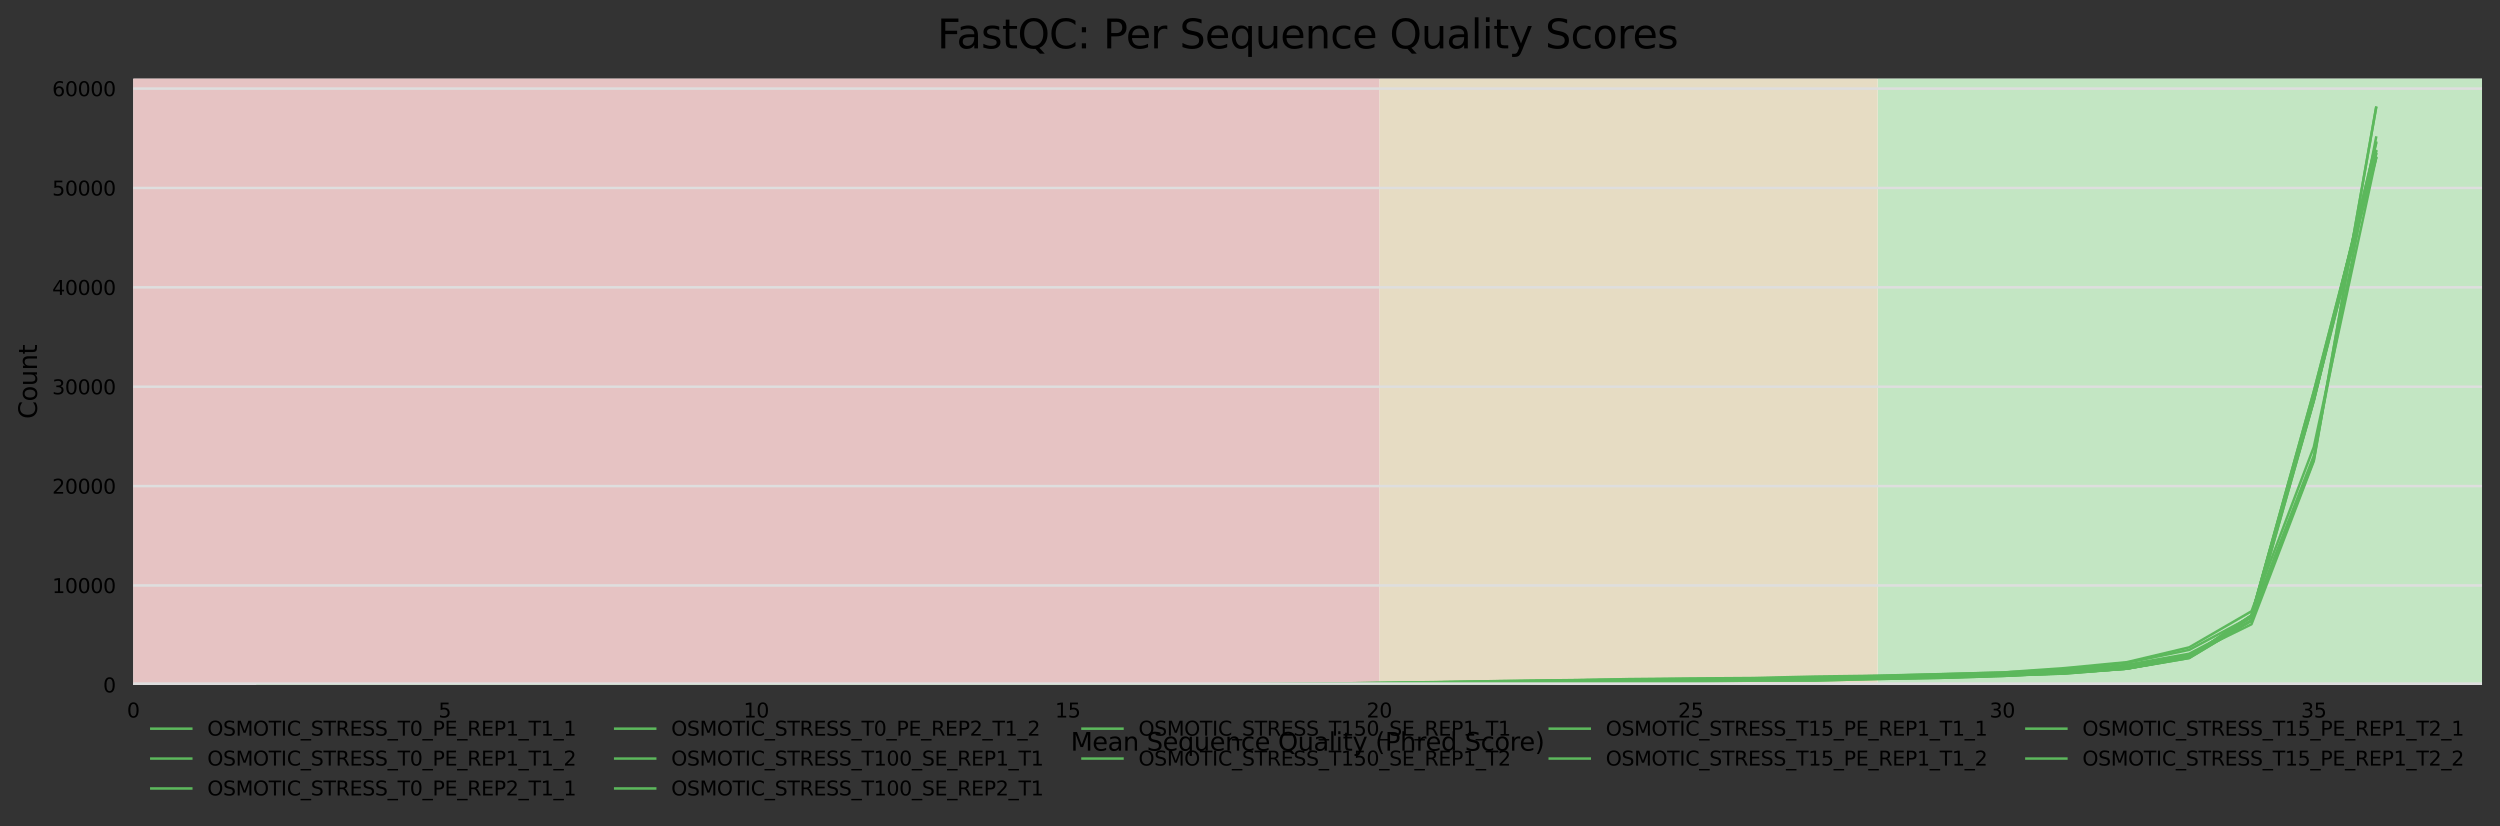 <?xml version="1.0" encoding="utf-8" standalone="no"?>
<!DOCTYPE svg PUBLIC "-//W3C//DTD SVG 1.1//EN"
  "http://www.w3.org/Graphics/SVG/1.1/DTD/svg11.dtd">
<svg xmlns:xlink="http://www.w3.org/1999/xlink" width="1000.198pt" height="330.542pt" viewBox="0 0 1000.198 330.542" xmlns="http://www.w3.org/2000/svg" version="1.1">
 <rect x="0" y="0" width="1000.198" height="330.542" fill="#333333" stroke="none"/>
 <defs>
  <style type="text/css">*{stroke-linejoin: round; stroke-linecap: butt}</style>
 </defs>
 <g id="figure_1">
  <g id="axes_1">
   <g id="patch_1">
    <path d="M 53.328 273.99 
L 992.998 273.99 
L 992.998 31.483 
L 53.328 31.483 
z
" style="fill: #ffffff"/>
   </g>
   <g id="patch_2">
    <path d="M 751.226 273.99 
L 2545.821 273.99 
L 2545.821 31.483 
L 751.226 31.483 
z
" clip-path="url(#p0aa82ef127)" style="fill: #c3e6c3"/>
   </g>
   <g id="patch_3">
    <path d="M 551.827 273.99 
L 751.226 273.99 
L 751.226 31.483 
L 551.827 31.483 
z
" clip-path="url(#p0aa82ef127)" style="fill: #e6dcc3"/>
   </g>
   <g id="patch_4">
    <path d="M 53.328 273.99 
L 551.827 273.99 
L 551.827 31.483 
L 53.328 31.483 
z
" clip-path="url(#p0aa82ef127)" style="fill: #e6c3c3"/>
   </g>
   <g id="matplotlib.axis_1">
    <g id="xtick_1">
     <g id="text_1">
      <!-- 0 -->
      <g transform="translate(50.783 287.069)scale(0.08 -0.08)">
       <defs>
        <path id="DejaVuSans-30" d="M 2034 4250 
Q 1547 4250 1301 3770 
Q 1056 3291 1056 2328 
Q 1056 1369 1301 889 
Q 1547 409 2034 409 
Q 2525 409 2770 889 
Q 3016 1369 3016 2328 
Q 3016 3291 2770 3770 
Q 2525 4250 2034 4250 
z
M 2034 4750 
Q 2819 4750 3233 4129 
Q 3647 3509 3647 2328 
Q 3647 1150 3233 529 
Q 2819 -91 2034 -91 
Q 1250 -91 836 529 
Q 422 1150 422 2328 
Q 422 3509 836 4129 
Q 1250 4750 2034 4750 
z
" transform="scale(0.016)"/>
       </defs>
       <use xlink:href="#DejaVuSans-30"/>
      </g>
     </g>
    </g>
    <g id="xtick_2">
     <g id="text_2">
      <!-- 5 -->
      <g transform="translate(175.408 287.069)scale(0.08 -0.08)">
       <defs>
        <path id="DejaVuSans-35" d="M 691 4666 
L 3169 4666 
L 3169 4134 
L 1269 4134 
L 1269 2991 
Q 1406 3038 1543 3061 
Q 1681 3084 1819 3084 
Q 2600 3084 3056 2656 
Q 3513 2228 3513 1497 
Q 3513 744 3044 326 
Q 2575 -91 1722 -91 
Q 1428 -91 1123 -41 
Q 819 9 494 109 
L 494 744 
Q 775 591 1075 516 
Q 1375 441 1709 441 
Q 2250 441 2565 725 
Q 2881 1009 2881 1497 
Q 2881 1984 2565 2268 
Q 2250 2553 1709 2553 
Q 1456 2553 1204 2497 
Q 953 2441 691 2322 
L 691 4666 
z
" transform="scale(0.016)"/>
       </defs>
       <use xlink:href="#DejaVuSans-35"/>
      </g>
     </g>
    </g>
    <g id="xtick_3">
     <g id="text_3">
      <!-- 10 -->
      <g transform="translate(297.487 287.069)scale(0.08 -0.08)">
       <defs>
        <path id="DejaVuSans-31" d="M 794 531 
L 1825 531 
L 1825 4091 
L 703 3866 
L 703 4441 
L 1819 4666 
L 2450 4666 
L 2450 531 
L 3481 531 
L 3481 0 
L 794 0 
L 794 531 
z
" transform="scale(0.016)"/>
       </defs>
       <use xlink:href="#DejaVuSans-31"/>
       <use xlink:href="#DejaVuSans-30" x="63.623"/>
      </g>
     </g>
    </g>
    <g id="xtick_4">
     <g id="text_4">
      <!-- 15 -->
      <g transform="translate(422.112 287.069)scale(0.08 -0.08)">
       <use xlink:href="#DejaVuSans-31"/>
       <use xlink:href="#DejaVuSans-35" x="63.623"/>
      </g>
     </g>
    </g>
    <g id="xtick_5">
     <g id="text_5">
      <!-- 20 -->
      <g transform="translate(546.737 287.069)scale(0.08 -0.08)">
       <defs>
        <path id="DejaVuSans-32" d="M 1228 531 
L 3431 531 
L 3431 0 
L 469 0 
L 469 531 
Q 828 903 1448 1529 
Q 2069 2156 2228 2338 
Q 2531 2678 2651 2914 
Q 2772 3150 2772 3378 
Q 2772 3750 2511 3984 
Q 2250 4219 1831 4219 
Q 1534 4219 1204 4116 
Q 875 4013 500 3803 
L 500 4441 
Q 881 4594 1212 4672 
Q 1544 4750 1819 4750 
Q 2544 4750 2975 4387 
Q 3406 4025 3406 3419 
Q 3406 3131 3298 2873 
Q 3191 2616 2906 2266 
Q 2828 2175 2409 1742 
Q 1991 1309 1228 531 
z
" transform="scale(0.016)"/>
       </defs>
       <use xlink:href="#DejaVuSans-32"/>
       <use xlink:href="#DejaVuSans-30" x="63.623"/>
      </g>
     </g>
    </g>
    <g id="xtick_6">
     <g id="text_6">
      <!-- 25 -->
      <g transform="translate(671.361 287.069)scale(0.08 -0.08)">
       <use xlink:href="#DejaVuSans-32"/>
       <use xlink:href="#DejaVuSans-35" x="63.623"/>
      </g>
     </g>
    </g>
    <g id="xtick_7">
     <g id="text_7">
      <!-- 30 -->
      <g transform="translate(795.986 287.069)scale(0.08 -0.08)">
       <defs>
        <path id="DejaVuSans-33" d="M 2597 2516 
Q 3050 2419 3304 2112 
Q 3559 1806 3559 1356 
Q 3559 666 3084 287 
Q 2609 -91 1734 -91 
Q 1441 -91 1130 -33 
Q 819 25 488 141 
L 488 750 
Q 750 597 1062 519 
Q 1375 441 1716 441 
Q 2309 441 2620 675 
Q 2931 909 2931 1356 
Q 2931 1769 2642 2001 
Q 2353 2234 1838 2234 
L 1294 2234 
L 1294 2753 
L 1863 2753 
Q 2328 2753 2575 2939 
Q 2822 3125 2822 3475 
Q 2822 3834 2567 4026 
Q 2313 4219 1838 4219 
Q 1578 4219 1281 4162 
Q 984 4106 628 3988 
L 628 4550 
Q 988 4650 1302 4700 
Q 1616 4750 1894 4750 
Q 2613 4750 3031 4423 
Q 3450 4097 3450 3541 
Q 3450 3153 3228 2886 
Q 3006 2619 2597 2516 
z
" transform="scale(0.016)"/>
       </defs>
       <use xlink:href="#DejaVuSans-33"/>
       <use xlink:href="#DejaVuSans-30" x="63.623"/>
      </g>
     </g>
    </g>
    <g id="xtick_8">
     <g id="text_8">
      <!-- 35 -->
      <g transform="translate(920.611 287.069)scale(0.08 -0.08)">
       <use xlink:href="#DejaVuSans-33"/>
       <use xlink:href="#DejaVuSans-35" x="63.623"/>
      </g>
     </g>
    </g>
    <g id="text_9">
     <!-- Mean Sequence Quality (Phred Score) -->
     <g transform="translate(428.371 300.331)scale(0.1 -0.1)">
      <defs>
       <path id="DejaVuSans-4d" d="M 628 4666 
L 1569 4666 
L 2759 1491 
L 3956 4666 
L 4897 4666 
L 4897 0 
L 4281 0 
L 4281 4097 
L 3078 897 
L 2444 897 
L 1241 4097 
L 1241 0 
L 628 0 
L 628 4666 
z
" transform="scale(0.016)"/>
       <path id="DejaVuSans-65" d="M 3597 1894 
L 3597 1613 
L 953 1613 
Q 991 1019 1311 708 
Q 1631 397 2203 397 
Q 2534 397 2845 478 
Q 3156 559 3463 722 
L 3463 178 
Q 3153 47 2828 -22 
Q 2503 -91 2169 -91 
Q 1331 -91 842 396 
Q 353 884 353 1716 
Q 353 2575 817 3079 
Q 1281 3584 2069 3584 
Q 2775 3584 3186 3129 
Q 3597 2675 3597 1894 
z
M 3022 2063 
Q 3016 2534 2758 2815 
Q 2500 3097 2075 3097 
Q 1594 3097 1305 2825 
Q 1016 2553 972 2059 
L 3022 2063 
z
" transform="scale(0.016)"/>
       <path id="DejaVuSans-61" d="M 2194 1759 
Q 1497 1759 1228 1600 
Q 959 1441 959 1056 
Q 959 750 1161 570 
Q 1363 391 1709 391 
Q 2188 391 2477 730 
Q 2766 1069 2766 1631 
L 2766 1759 
L 2194 1759 
z
M 3341 1997 
L 3341 0 
L 2766 0 
L 2766 531 
Q 2569 213 2275 61 
Q 1981 -91 1556 -91 
Q 1019 -91 701 211 
Q 384 513 384 1019 
Q 384 1609 779 1909 
Q 1175 2209 1959 2209 
L 2766 2209 
L 2766 2266 
Q 2766 2663 2505 2880 
Q 2244 3097 1772 3097 
Q 1472 3097 1187 3025 
Q 903 2953 641 2809 
L 641 3341 
Q 956 3463 1253 3523 
Q 1550 3584 1831 3584 
Q 2591 3584 2966 3190 
Q 3341 2797 3341 1997 
z
" transform="scale(0.016)"/>
       <path id="DejaVuSans-6e" d="M 3513 2113 
L 3513 0 
L 2938 0 
L 2938 2094 
Q 2938 2591 2744 2837 
Q 2550 3084 2163 3084 
Q 1697 3084 1428 2787 
Q 1159 2491 1159 1978 
L 1159 0 
L 581 0 
L 581 3500 
L 1159 3500 
L 1159 2956 
Q 1366 3272 1645 3428 
Q 1925 3584 2291 3584 
Q 2894 3584 3203 3211 
Q 3513 2838 3513 2113 
z
" transform="scale(0.016)"/>
       <path id="DejaVuSans-20" transform="scale(0.016)"/>
       <path id="DejaVuSans-53" d="M 3425 4513 
L 3425 3897 
Q 3066 4069 2747 4153 
Q 2428 4238 2131 4238 
Q 1616 4238 1336 4038 
Q 1056 3838 1056 3469 
Q 1056 3159 1242 3001 
Q 1428 2844 1947 2747 
L 2328 2669 
Q 3034 2534 3370 2195 
Q 3706 1856 3706 1288 
Q 3706 609 3251 259 
Q 2797 -91 1919 -91 
Q 1588 -91 1214 -16 
Q 841 59 441 206 
L 441 856 
Q 825 641 1194 531 
Q 1563 422 1919 422 
Q 2459 422 2753 634 
Q 3047 847 3047 1241 
Q 3047 1584 2836 1778 
Q 2625 1972 2144 2069 
L 1759 2144 
Q 1053 2284 737 2584 
Q 422 2884 422 3419 
Q 422 4038 858 4394 
Q 1294 4750 2059 4750 
Q 2388 4750 2728 4690 
Q 3069 4631 3425 4513 
z
" transform="scale(0.016)"/>
       <path id="DejaVuSans-71" d="M 947 1747 
Q 947 1113 1208 752 
Q 1469 391 1925 391 
Q 2381 391 2643 752 
Q 2906 1113 2906 1747 
Q 2906 2381 2643 2742 
Q 2381 3103 1925 3103 
Q 1469 3103 1208 2742 
Q 947 2381 947 1747 
z
M 2906 525 
Q 2725 213 2448 61 
Q 2172 -91 1784 -91 
Q 1150 -91 751 415 
Q 353 922 353 1747 
Q 353 2572 751 3078 
Q 1150 3584 1784 3584 
Q 2172 3584 2448 3432 
Q 2725 3281 2906 2969 
L 2906 3500 
L 3481 3500 
L 3481 -1331 
L 2906 -1331 
L 2906 525 
z
" transform="scale(0.016)"/>
       <path id="DejaVuSans-75" d="M 544 1381 
L 544 3500 
L 1119 3500 
L 1119 1403 
Q 1119 906 1312 657 
Q 1506 409 1894 409 
Q 2359 409 2629 706 
Q 2900 1003 2900 1516 
L 2900 3500 
L 3475 3500 
L 3475 0 
L 2900 0 
L 2900 538 
Q 2691 219 2414 64 
Q 2138 -91 1772 -91 
Q 1169 -91 856 284 
Q 544 659 544 1381 
z
M 1991 3584 
L 1991 3584 
z
" transform="scale(0.016)"/>
       <path id="DejaVuSans-63" d="M 3122 3366 
L 3122 2828 
Q 2878 2963 2633 3030 
Q 2388 3097 2138 3097 
Q 1578 3097 1268 2742 
Q 959 2388 959 1747 
Q 959 1106 1268 751 
Q 1578 397 2138 397 
Q 2388 397 2633 464 
Q 2878 531 3122 666 
L 3122 134 
Q 2881 22 2623 -34 
Q 2366 -91 2075 -91 
Q 1284 -91 818 406 
Q 353 903 353 1747 
Q 353 2603 823 3093 
Q 1294 3584 2113 3584 
Q 2378 3584 2631 3529 
Q 2884 3475 3122 3366 
z
" transform="scale(0.016)"/>
       <path id="DejaVuSans-51" d="M 2522 4238 
Q 1834 4238 1429 3725 
Q 1025 3213 1025 2328 
Q 1025 1447 1429 934 
Q 1834 422 2522 422 
Q 3209 422 3611 934 
Q 4013 1447 4013 2328 
Q 4013 3213 3611 3725 
Q 3209 4238 2522 4238 
z
M 3406 84 
L 4238 -825 
L 3475 -825 
L 2784 -78 
Q 2681 -84 2626 -87 
Q 2572 -91 2522 -91 
Q 1538 -91 948 567 
Q 359 1225 359 2328 
Q 359 3434 948 4092 
Q 1538 4750 2522 4750 
Q 3503 4750 4090 4092 
Q 4678 3434 4678 2328 
Q 4678 1516 4351 937 
Q 4025 359 3406 84 
z
" transform="scale(0.016)"/>
       <path id="DejaVuSans-6c" d="M 603 4863 
L 1178 4863 
L 1178 0 
L 603 0 
L 603 4863 
z
" transform="scale(0.016)"/>
       <path id="DejaVuSans-69" d="M 603 3500 
L 1178 3500 
L 1178 0 
L 603 0 
L 603 3500 
z
M 603 4863 
L 1178 4863 
L 1178 4134 
L 603 4134 
L 603 4863 
z
" transform="scale(0.016)"/>
       <path id="DejaVuSans-74" d="M 1172 4494 
L 1172 3500 
L 2356 3500 
L 2356 3053 
L 1172 3053 
L 1172 1153 
Q 1172 725 1289 603 
Q 1406 481 1766 481 
L 2356 481 
L 2356 0 
L 1766 0 
Q 1100 0 847 248 
Q 594 497 594 1153 
L 594 3053 
L 172 3053 
L 172 3500 
L 594 3500 
L 594 4494 
L 1172 4494 
z
" transform="scale(0.016)"/>
       <path id="DejaVuSans-79" d="M 2059 -325 
Q 1816 -950 1584 -1140 
Q 1353 -1331 966 -1331 
L 506 -1331 
L 506 -850 
L 844 -850 
Q 1081 -850 1212 -737 
Q 1344 -625 1503 -206 
L 1606 56 
L 191 3500 
L 800 3500 
L 1894 763 
L 2988 3500 
L 3597 3500 
L 2059 -325 
z
" transform="scale(0.016)"/>
       <path id="DejaVuSans-28" d="M 1984 4856 
Q 1566 4138 1362 3434 
Q 1159 2731 1159 2009 
Q 1159 1288 1364 580 
Q 1569 -128 1984 -844 
L 1484 -844 
Q 1016 -109 783 600 
Q 550 1309 550 2009 
Q 550 2706 781 3412 
Q 1013 4119 1484 4856 
L 1984 4856 
z
" transform="scale(0.016)"/>
       <path id="DejaVuSans-50" d="M 1259 4147 
L 1259 2394 
L 2053 2394 
Q 2494 2394 2734 2622 
Q 2975 2850 2975 3272 
Q 2975 3691 2734 3919 
Q 2494 4147 2053 4147 
L 1259 4147 
z
M 628 4666 
L 2053 4666 
Q 2838 4666 3239 4311 
Q 3641 3956 3641 3272 
Q 3641 2581 3239 2228 
Q 2838 1875 2053 1875 
L 1259 1875 
L 1259 0 
L 628 0 
L 628 4666 
z
" transform="scale(0.016)"/>
       <path id="DejaVuSans-68" d="M 3513 2113 
L 3513 0 
L 2938 0 
L 2938 2094 
Q 2938 2591 2744 2837 
Q 2550 3084 2163 3084 
Q 1697 3084 1428 2787 
Q 1159 2491 1159 1978 
L 1159 0 
L 581 0 
L 581 4863 
L 1159 4863 
L 1159 2956 
Q 1366 3272 1645 3428 
Q 1925 3584 2291 3584 
Q 2894 3584 3203 3211 
Q 3513 2838 3513 2113 
z
" transform="scale(0.016)"/>
       <path id="DejaVuSans-72" d="M 2631 2963 
Q 2534 3019 2420 3045 
Q 2306 3072 2169 3072 
Q 1681 3072 1420 2755 
Q 1159 2438 1159 1844 
L 1159 0 
L 581 0 
L 581 3500 
L 1159 3500 
L 1159 2956 
Q 1341 3275 1631 3429 
Q 1922 3584 2338 3584 
Q 2397 3584 2469 3576 
Q 2541 3569 2628 3553 
L 2631 2963 
z
" transform="scale(0.016)"/>
       <path id="DejaVuSans-64" d="M 2906 2969 
L 2906 4863 
L 3481 4863 
L 3481 0 
L 2906 0 
L 2906 525 
Q 2725 213 2448 61 
Q 2172 -91 1784 -91 
Q 1150 -91 751 415 
Q 353 922 353 1747 
Q 353 2572 751 3078 
Q 1150 3584 1784 3584 
Q 2172 3584 2448 3432 
Q 2725 3281 2906 2969 
z
M 947 1747 
Q 947 1113 1208 752 
Q 1469 391 1925 391 
Q 2381 391 2643 752 
Q 2906 1113 2906 1747 
Q 2906 2381 2643 2742 
Q 2381 3103 1925 3103 
Q 1469 3103 1208 2742 
Q 947 2381 947 1747 
z
" transform="scale(0.016)"/>
       <path id="DejaVuSans-6f" d="M 1959 3097 
Q 1497 3097 1228 2736 
Q 959 2375 959 1747 
Q 959 1119 1226 758 
Q 1494 397 1959 397 
Q 2419 397 2687 759 
Q 2956 1122 2956 1747 
Q 2956 2369 2687 2733 
Q 2419 3097 1959 3097 
z
M 1959 3584 
Q 2709 3584 3137 3096 
Q 3566 2609 3566 1747 
Q 3566 888 3137 398 
Q 2709 -91 1959 -91 
Q 1206 -91 779 398 
Q 353 888 353 1747 
Q 353 2609 779 3096 
Q 1206 3584 1959 3584 
z
" transform="scale(0.016)"/>
       <path id="DejaVuSans-29" d="M 513 4856 
L 1013 4856 
Q 1481 4119 1714 3412 
Q 1947 2706 1947 2009 
Q 1947 1309 1714 600 
Q 1481 -109 1013 -844 
L 513 -844 
Q 928 -128 1133 580 
Q 1338 1288 1338 2009 
Q 1338 2731 1133 3434 
Q 928 4138 513 4856 
z
" transform="scale(0.016)"/>
      </defs>
      <use xlink:href="#DejaVuSans-4d"/>
      <use xlink:href="#DejaVuSans-65" x="86.279"/>
      <use xlink:href="#DejaVuSans-61" x="147.803"/>
      <use xlink:href="#DejaVuSans-6e" x="209.082"/>
      <use xlink:href="#DejaVuSans-20" x="272.461"/>
      <use xlink:href="#DejaVuSans-53" x="304.248"/>
      <use xlink:href="#DejaVuSans-65" x="367.725"/>
      <use xlink:href="#DejaVuSans-71" x="429.248"/>
      <use xlink:href="#DejaVuSans-75" x="492.725"/>
      <use xlink:href="#DejaVuSans-65" x="556.104"/>
      <use xlink:href="#DejaVuSans-6e" x="617.627"/>
      <use xlink:href="#DejaVuSans-63" x="681.006"/>
      <use xlink:href="#DejaVuSans-65" x="735.986"/>
      <use xlink:href="#DejaVuSans-20" x="797.51"/>
      <use xlink:href="#DejaVuSans-51" x="829.297"/>
      <use xlink:href="#DejaVuSans-75" x="908.008"/>
      <use xlink:href="#DejaVuSans-61" x="971.387"/>
      <use xlink:href="#DejaVuSans-6c" x="1032.666"/>
      <use xlink:href="#DejaVuSans-69" x="1060.449"/>
      <use xlink:href="#DejaVuSans-74" x="1088.232"/>
      <use xlink:href="#DejaVuSans-79" x="1127.441"/>
      <use xlink:href="#DejaVuSans-20" x="1186.621"/>
      <use xlink:href="#DejaVuSans-28" x="1218.408"/>
      <use xlink:href="#DejaVuSans-50" x="1257.422"/>
      <use xlink:href="#DejaVuSans-68" x="1317.725"/>
      <use xlink:href="#DejaVuSans-72" x="1381.104"/>
      <use xlink:href="#DejaVuSans-65" x="1419.967"/>
      <use xlink:href="#DejaVuSans-64" x="1481.49"/>
      <use xlink:href="#DejaVuSans-20" x="1544.967"/>
      <use xlink:href="#DejaVuSans-53" x="1576.754"/>
      <use xlink:href="#DejaVuSans-63" x="1640.23"/>
      <use xlink:href="#DejaVuSans-6f" x="1695.211"/>
      <use xlink:href="#DejaVuSans-72" x="1756.393"/>
      <use xlink:href="#DejaVuSans-65" x="1795.256"/>
      <use xlink:href="#DejaVuSans-29" x="1856.779"/>
     </g>
    </g>
   </g>
   <g id="matplotlib.axis_2">
    <g id="ytick_1">
     <g id="line2d_1">
      <path d="M 53.328 273.99 
L 992.998 273.99 
" clip-path="url(#p0aa82ef127)" style="fill: none; stroke: #dedede; stroke-linecap: square"/>
     </g>
     <g id="text_10">
      <!-- 0 -->
      <g transform="translate(41.238 277.029)scale(0.08 -0.08)">
       <use xlink:href="#DejaVuSans-30"/>
      </g>
     </g>
    </g>
    <g id="ytick_2">
     <g id="line2d_2">
      <path d="M 53.328 234.232 
L 992.998 234.232 
" clip-path="url(#p0aa82ef127)" style="fill: none; stroke: #dedede; stroke-linecap: square"/>
     </g>
     <g id="text_11">
      <!-- 10000 -->
      <g transform="translate(20.878 237.271)scale(0.08 -0.08)">
       <use xlink:href="#DejaVuSans-31"/>
       <use xlink:href="#DejaVuSans-30" x="63.623"/>
       <use xlink:href="#DejaVuSans-30" x="127.246"/>
       <use xlink:href="#DejaVuSans-30" x="190.869"/>
       <use xlink:href="#DejaVuSans-30" x="254.492"/>
      </g>
     </g>
    </g>
    <g id="ytick_3">
     <g id="line2d_3">
      <path d="M 53.328 194.474 
L 992.998 194.474 
" clip-path="url(#p0aa82ef127)" style="fill: none; stroke: #dedede; stroke-linecap: square"/>
     </g>
     <g id="text_12">
      <!-- 20000 -->
      <g transform="translate(20.878 197.513)scale(0.08 -0.08)">
       <use xlink:href="#DejaVuSans-32"/>
       <use xlink:href="#DejaVuSans-30" x="63.623"/>
       <use xlink:href="#DejaVuSans-30" x="127.246"/>
       <use xlink:href="#DejaVuSans-30" x="190.869"/>
       <use xlink:href="#DejaVuSans-30" x="254.492"/>
      </g>
     </g>
    </g>
    <g id="ytick_4">
     <g id="line2d_4">
      <path d="M 53.328 154.716 
L 992.998 154.716 
" clip-path="url(#p0aa82ef127)" style="fill: none; stroke: #dedede; stroke-linecap: square"/>
     </g>
     <g id="text_13">
      <!-- 30000 -->
      <g transform="translate(20.878 157.755)scale(0.08 -0.08)">
       <use xlink:href="#DejaVuSans-33"/>
       <use xlink:href="#DejaVuSans-30" x="63.623"/>
       <use xlink:href="#DejaVuSans-30" x="127.246"/>
       <use xlink:href="#DejaVuSans-30" x="190.869"/>
       <use xlink:href="#DejaVuSans-30" x="254.492"/>
      </g>
     </g>
    </g>
    <g id="ytick_5">
     <g id="line2d_5">
      <path d="M 53.328 114.957 
L 992.998 114.957 
" clip-path="url(#p0aa82ef127)" style="fill: none; stroke: #dedede; stroke-linecap: square"/>
     </g>
     <g id="text_14">
      <!-- 40000 -->
      <g transform="translate(20.878 117.997)scale(0.08 -0.08)">
       <defs>
        <path id="DejaVuSans-34" d="M 2419 4116 
L 825 1625 
L 2419 1625 
L 2419 4116 
z
M 2253 4666 
L 3047 4666 
L 3047 1625 
L 3713 1625 
L 3713 1100 
L 3047 1100 
L 3047 0 
L 2419 0 
L 2419 1100 
L 313 1100 
L 313 1709 
L 2253 4666 
z
" transform="scale(0.016)"/>
       </defs>
       <use xlink:href="#DejaVuSans-34"/>
       <use xlink:href="#DejaVuSans-30" x="63.623"/>
       <use xlink:href="#DejaVuSans-30" x="127.246"/>
       <use xlink:href="#DejaVuSans-30" x="190.869"/>
       <use xlink:href="#DejaVuSans-30" x="254.492"/>
      </g>
     </g>
    </g>
    <g id="ytick_6">
     <g id="line2d_6">
      <path d="M 53.328 75.199 
L 992.998 75.199 
" clip-path="url(#p0aa82ef127)" style="fill: none; stroke: #dedede; stroke-linecap: square"/>
     </g>
     <g id="text_15">
      <!-- 50000 -->
      <g transform="translate(20.878 78.239)scale(0.08 -0.08)">
       <use xlink:href="#DejaVuSans-35"/>
       <use xlink:href="#DejaVuSans-30" x="63.623"/>
       <use xlink:href="#DejaVuSans-30" x="127.246"/>
       <use xlink:href="#DejaVuSans-30" x="190.869"/>
       <use xlink:href="#DejaVuSans-30" x="254.492"/>
      </g>
     </g>
    </g>
    <g id="ytick_7">
     <g id="line2d_7">
      <path d="M 53.328 35.441 
L 992.998 35.441 
" clip-path="url(#p0aa82ef127)" style="fill: none; stroke: #dedede; stroke-linecap: square"/>
     </g>
     <g id="text_16">
      <!-- 60000 -->
      <g transform="translate(20.878 38.48)scale(0.08 -0.08)">
       <defs>
        <path id="DejaVuSans-36" d="M 2113 2584 
Q 1688 2584 1439 2293 
Q 1191 2003 1191 1497 
Q 1191 994 1439 701 
Q 1688 409 2113 409 
Q 2538 409 2786 701 
Q 3034 994 3034 1497 
Q 3034 2003 2786 2293 
Q 2538 2584 2113 2584 
z
M 3366 4563 
L 3366 3988 
Q 3128 4100 2886 4159 
Q 2644 4219 2406 4219 
Q 1781 4219 1451 3797 
Q 1122 3375 1075 2522 
Q 1259 2794 1537 2939 
Q 1816 3084 2150 3084 
Q 2853 3084 3261 2657 
Q 3669 2231 3669 1497 
Q 3669 778 3244 343 
Q 2819 -91 2113 -91 
Q 1303 -91 875 529 
Q 447 1150 447 2328 
Q 447 3434 972 4092 
Q 1497 4750 2381 4750 
Q 2619 4750 2861 4703 
Q 3103 4656 3366 4563 
z
" transform="scale(0.016)"/>
       </defs>
       <use xlink:href="#DejaVuSans-36"/>
       <use xlink:href="#DejaVuSans-30" x="63.623"/>
       <use xlink:href="#DejaVuSans-30" x="127.246"/>
       <use xlink:href="#DejaVuSans-30" x="190.869"/>
       <use xlink:href="#DejaVuSans-30" x="254.492"/>
      </g>
     </g>
    </g>
    <g id="text_17">
     <!-- Count -->
     <g transform="translate(14.798 167.585)rotate(-90)scale(0.1 -0.1)">
      <defs>
       <path id="DejaVuSans-43" d="M 4122 4306 
L 4122 3641 
Q 3803 3938 3442 4084 
Q 3081 4231 2675 4231 
Q 1875 4231 1450 3742 
Q 1025 3253 1025 2328 
Q 1025 1406 1450 917 
Q 1875 428 2675 428 
Q 3081 428 3442 575 
Q 3803 722 4122 1019 
L 4122 359 
Q 3791 134 3420 21 
Q 3050 -91 2638 -91 
Q 1578 -91 968 557 
Q 359 1206 359 2328 
Q 359 3453 968 4101 
Q 1578 4750 2638 4750 
Q 3056 4750 3426 4639 
Q 3797 4528 4122 4306 
z
" transform="scale(0.016)"/>
      </defs>
      <use xlink:href="#DejaVuSans-43"/>
      <use xlink:href="#DejaVuSans-6f" x="69.824"/>
      <use xlink:href="#DejaVuSans-75" x="131.006"/>
      <use xlink:href="#DejaVuSans-6e" x="194.385"/>
      <use xlink:href="#DejaVuSans-74" x="257.764"/>
     </g>
    </g>
   </g>
   <g id="line2d_8">
    <path d="M 501.977 273.966 
L 526.902 273.895 
L 551.827 273.859 
L 576.752 273.596 
L 601.677 273.08 
L 626.602 272.909 
L 651.527 272.38 
L 676.451 272.316 
L 701.376 271.803 
L 726.301 271.756 
L 751.226 271.402 
L 776.151 271.068 
L 801.076 270.265 
L 826.001 269.068 
L 850.926 267.199 
L 875.851 262.953 
L 900.776 246.326 
L 925.701 157.988 
L 950.626 63.371 
" clip-path="url(#p0aa82ef127)" style="fill: none; stroke: #5cb85c; stroke-linecap: square"/>
   </g>
   <g id="line2d_9">
    <path d="M 103.178 273.942 
L 128.103 273.95 
L 153.028 273.978 
L 177.953 273.958 
L 202.878 273.99 
L 227.803 273.97 
L 252.728 273.974 
L 277.653 273.962 
L 302.577 273.962 
L 327.502 273.982 
L 352.427 273.966 
L 377.352 273.97 
L 402.277 273.946 
L 427.202 273.918 
L 452.127 273.903 
L 477.052 273.887 
L 501.977 273.732 
L 526.902 273.62 
L 551.827 273.294 
L 576.752 272.944 
L 601.677 272.67 
L 626.602 272.157 
L 651.527 272.018 
L 676.451 271.783 
L 701.376 271.442 
L 726.301 271.163 
L 751.226 270.841 
L 776.151 270.261 
L 801.076 269.72 
L 826.001 268.344 
L 850.926 266.567 
L 875.851 261.959 
L 900.776 249.757 
L 925.701 184.475 
L 950.626 43.031 
" clip-path="url(#p0aa82ef127)" style="fill: none; stroke: #5cb85c; stroke-linecap: square"/>
   </g>
   <g id="line2d_10">
    <path d="M 477.052 273.982 
L 501.977 273.97 
L 526.902 273.907 
L 551.827 273.783 
L 576.752 273.608 
L 601.677 273.199 
L 626.602 272.845 
L 651.527 272.467 
L 676.451 272.189 
L 701.376 271.871 
L 726.301 271.752 
L 751.226 271.195 
L 776.151 270.623 
L 801.076 269.963 
L 826.001 268.953 
L 850.926 267.41 
L 875.851 262.902 
L 900.776 246.919 
L 925.701 160.067 
L 950.626 61.769 
" clip-path="url(#p0aa82ef127)" style="fill: none; stroke: #5cb85c; stroke-linecap: square"/>
   </g>
   <g id="line2d_11">
    <path d="M 103.178 273.922 
L 128.103 273.95 
L 153.028 273.942 
L 177.953 273.978 
L 202.878 273.974 
L 227.803 273.986 
L 252.728 273.962 
L 277.653 273.966 
L 302.577 273.974 
L 327.502 273.966 
L 352.427 273.954 
L 377.352 273.954 
L 402.277 273.962 
L 427.202 273.954 
L 452.127 273.891 
L 477.052 273.843 
L 501.977 273.704 
L 526.902 273.525 
L 551.827 273.203 
L 576.752 272.845 
L 601.677 272.511 
L 626.602 272.249 
L 651.527 271.684 
L 676.451 271.438 
L 701.376 271.255 
L 726.301 270.662 
L 751.226 270.328 
L 776.151 269.708 
L 801.076 269.036 
L 826.001 267.291 
L 850.926 264.909 
L 875.851 258.989 
L 900.776 244.557 
L 925.701 178.869 
L 950.626 63.28 
" clip-path="url(#p0aa82ef127)" style="fill: none; stroke: #5cb85c; stroke-linecap: square"/>
   </g>
   <g id="line2d_12">
    <path d="M 501.977 273.962 
L 526.902 273.887 
L 551.827 273.859 
L 576.752 273.592 
L 601.677 273.076 
L 626.602 272.885 
L 651.527 272.36 
L 676.451 272.304 
L 701.376 271.791 
L 726.301 271.736 
L 751.226 271.378 
L 776.151 271.044 
L 801.076 270.249 
L 826.001 269.028 
L 850.926 267.16 
L 875.851 262.902 
L 900.776 246.275 
L 925.701 157.741 
L 950.626 63.093 
" clip-path="url(#p0aa82ef127)" style="fill: none; stroke: #5cb85c; stroke-linecap: square"/>
   </g>
   <g id="line2d_13">
    <path d="M 477.052 273.982 
L 501.977 273.97 
L 526.902 273.899 
L 551.827 273.779 
L 576.752 273.6 
L 601.677 273.163 
L 626.602 272.793 
L 651.527 272.432 
L 676.451 272.153 
L 701.376 271.839 
L 726.301 271.736 
L 751.226 271.171 
L 776.151 270.591 
L 801.076 269.919 
L 826.001 268.921 
L 850.926 267.358 
L 875.851 262.854 
L 900.776 246.803 
L 925.701 159.856 
L 950.626 61.538 
" clip-path="url(#p0aa82ef127)" style="fill: none; stroke: #5cb85c; stroke-linecap: square"/>
   </g>
   <g id="line2d_14">
    <path d="M 477.052 273.982 
L 501.977 273.978 
L 526.902 273.946 
L 551.827 273.815 
L 576.752 273.636 
L 601.677 273.437 
L 626.602 273.131 
L 651.527 273.036 
L 676.451 272.726 
L 701.376 272.292 
L 726.301 272.261 
L 751.226 271.644 
L 776.151 271.195 
L 801.076 270.436 
L 826.001 269.267 
L 850.926 267.517 
L 875.851 262.886 
L 900.776 246.163 
L 925.701 156.556 
L 950.626 60.389 
" clip-path="url(#p0aa82ef127)" style="fill: none; stroke: #5cb85c; stroke-linecap: square"/>
   </g>
   <g id="line2d_15">
    <path d="M 477.052 273.982 
L 501.977 273.974 
L 526.902 273.954 
L 551.827 273.843 
L 576.752 273.612 
L 601.677 273.286 
L 626.602 272.976 
L 651.527 272.551 
L 676.451 272.336 
L 701.376 271.927 
L 726.301 271.74 
L 751.226 271.33 
L 776.151 270.837 
L 801.076 270.229 
L 826.001 269.47 
L 850.926 267.494 
L 875.851 263.22 
L 900.776 248.203 
L 925.701 160.266 
L 950.626 57.046 
" clip-path="url(#p0aa82ef127)" style="fill: none; stroke: #5cb85c; stroke-linecap: square"/>
   </g>
   <g id="line2d_16">
    <path d="M 477.052 273.982 
L 501.977 273.978 
L 526.902 273.946 
L 551.827 273.815 
L 576.752 273.64 
L 601.677 273.441 
L 626.602 273.143 
L 651.527 273.036 
L 676.451 272.746 
L 701.376 272.316 
L 726.301 272.273 
L 751.226 271.656 
L 776.151 271.211 
L 801.076 270.464 
L 826.001 269.291 
L 850.926 267.525 
L 875.851 262.953 
L 900.776 246.267 
L 925.701 156.755 
L 950.626 60.699 
" clip-path="url(#p0aa82ef127)" style="fill: none; stroke: #5cb85c; stroke-linecap: square"/>
   </g>
   <g id="line2d_17">
    <path d="M 103.178 273.926 
L 128.103 273.954 
L 153.028 273.958 
L 177.953 273.962 
L 202.878 273.966 
L 227.803 273.97 
L 252.728 273.978 
L 277.653 273.978 
L 302.577 273.982 
L 327.502 273.986 
L 352.427 273.978 
L 377.352 273.958 
L 402.277 273.942 
L 427.202 273.93 
L 452.127 273.843 
L 477.052 273.823 
L 501.977 273.795 
L 526.902 273.684 
L 551.827 273.433 
L 576.752 273.111 
L 601.677 272.932 
L 626.602 272.495 
L 651.527 272.292 
L 676.451 272.07 
L 701.376 271.744 
L 726.301 271.497 
L 751.226 270.96 
L 776.151 270.388 
L 801.076 269.835 
L 826.001 268.44 
L 850.926 265.971 
L 875.851 261.546 
L 900.776 248.41 
L 925.701 184.045 
L 950.626 43.202 
" clip-path="url(#p0aa82ef127)" style="fill: none; stroke: #5cb85c; stroke-linecap: square"/>
   </g>
   <g id="line2d_18">
    <path d="M 477.052 273.982 
L 501.977 273.974 
L 526.902 273.954 
L 551.827 273.851 
L 576.752 273.62 
L 601.677 273.298 
L 626.602 272.988 
L 651.527 272.555 
L 676.451 272.372 
L 701.376 271.95 
L 726.301 271.744 
L 751.226 271.354 
L 776.151 270.881 
L 801.076 270.245 
L 826.001 269.497 
L 850.926 267.521 
L 875.851 263.287 
L 900.776 248.29 
L 925.701 160.453 
L 950.626 57.447 
" clip-path="url(#p0aa82ef127)" style="fill: none; stroke: #5cb85c; stroke-linecap: square"/>
   </g>
   <g id="line2d_19">
    <path d="M 103.178 273.95 
L 128.103 273.934 
L 153.028 273.962 
L 177.953 273.97 
L 202.878 273.954 
L 227.803 273.974 
L 252.728 273.986 
L 277.653 273.982 
L 302.577 273.974 
L 327.502 273.974 
L 352.427 273.966 
L 377.352 273.934 
L 402.277 273.926 
L 427.202 273.934 
L 452.127 273.867 
L 477.052 273.775 
L 501.977 273.7 
L 526.902 273.553 
L 551.827 273.215 
L 576.752 272.921 
L 601.677 272.424 
L 626.602 272.121 
L 651.527 271.843 
L 676.451 271.613 
L 701.376 271.426 
L 726.301 271.02 
L 751.226 270.412 
L 776.151 269.76 
L 801.076 269.06 
L 826.001 267.78 
L 850.926 265.18 
L 875.851 260.007 
L 900.776 246.64 
L 925.701 182.359 
L 950.626 55.018 
" clip-path="url(#p0aa82ef127)" style="fill: none; stroke: #5cb85c; stroke-linecap: square"/>
   </g>
   <g id="line2d_20">
    <path d="M 53.328 273.99 
L 992.998 273.99 
" clip-path="url(#p0aa82ef127)" style="fill: none; stroke: #dedede; stroke-width: 2; stroke-linecap: square"/>
   </g>
   <g id="text_18">
    <!-- FastQC: Per Sequence Quality Scores -->
    <g transform="translate(374.971 19.358)scale(0.16 -0.16)">
     <defs>
      <path id="DejaVuSans-46" d="M 628 4666 
L 3309 4666 
L 3309 4134 
L 1259 4134 
L 1259 2759 
L 3109 2759 
L 3109 2228 
L 1259 2228 
L 1259 0 
L 628 0 
L 628 4666 
z
" transform="scale(0.016)"/>
      <path id="DejaVuSans-73" d="M 2834 3397 
L 2834 2853 
Q 2591 2978 2328 3040 
Q 2066 3103 1784 3103 
Q 1356 3103 1142 2972 
Q 928 2841 928 2578 
Q 928 2378 1081 2264 
Q 1234 2150 1697 2047 
L 1894 2003 
Q 2506 1872 2764 1633 
Q 3022 1394 3022 966 
Q 3022 478 2636 193 
Q 2250 -91 1575 -91 
Q 1294 -91 989 -36 
Q 684 19 347 128 
L 347 722 
Q 666 556 975 473 
Q 1284 391 1588 391 
Q 1994 391 2212 530 
Q 2431 669 2431 922 
Q 2431 1156 2273 1281 
Q 2116 1406 1581 1522 
L 1381 1569 
Q 847 1681 609 1914 
Q 372 2147 372 2553 
Q 372 3047 722 3315 
Q 1072 3584 1716 3584 
Q 2034 3584 2315 3537 
Q 2597 3491 2834 3397 
z
" transform="scale(0.016)"/>
      <path id="DejaVuSans-3a" d="M 750 794 
L 1409 794 
L 1409 0 
L 750 0 
L 750 794 
z
M 750 3309 
L 1409 3309 
L 1409 2516 
L 750 2516 
L 750 3309 
z
" transform="scale(0.016)"/>
     </defs>
     <use xlink:href="#DejaVuSans-46"/>
     <use xlink:href="#DejaVuSans-61" x="48.395"/>
     <use xlink:href="#DejaVuSans-73" x="109.674"/>
     <use xlink:href="#DejaVuSans-74" x="161.773"/>
     <use xlink:href="#DejaVuSans-51" x="200.982"/>
     <use xlink:href="#DejaVuSans-43" x="279.693"/>
     <use xlink:href="#DejaVuSans-3a" x="349.518"/>
     <use xlink:href="#DejaVuSans-20" x="383.209"/>
     <use xlink:href="#DejaVuSans-50" x="414.996"/>
     <use xlink:href="#DejaVuSans-65" x="471.674"/>
     <use xlink:href="#DejaVuSans-72" x="533.197"/>
     <use xlink:href="#DejaVuSans-20" x="574.311"/>
     <use xlink:href="#DejaVuSans-53" x="606.098"/>
     <use xlink:href="#DejaVuSans-65" x="669.574"/>
     <use xlink:href="#DejaVuSans-71" x="731.098"/>
     <use xlink:href="#DejaVuSans-75" x="794.574"/>
     <use xlink:href="#DejaVuSans-65" x="857.953"/>
     <use xlink:href="#DejaVuSans-6e" x="919.477"/>
     <use xlink:href="#DejaVuSans-63" x="982.855"/>
     <use xlink:href="#DejaVuSans-65" x="1037.836"/>
     <use xlink:href="#DejaVuSans-20" x="1099.359"/>
     <use xlink:href="#DejaVuSans-51" x="1131.146"/>
     <use xlink:href="#DejaVuSans-75" x="1209.857"/>
     <use xlink:href="#DejaVuSans-61" x="1273.236"/>
     <use xlink:href="#DejaVuSans-6c" x="1334.516"/>
     <use xlink:href="#DejaVuSans-69" x="1362.299"/>
     <use xlink:href="#DejaVuSans-74" x="1390.082"/>
     <use xlink:href="#DejaVuSans-79" x="1429.291"/>
     <use xlink:href="#DejaVuSans-20" x="1488.471"/>
     <use xlink:href="#DejaVuSans-53" x="1520.258"/>
     <use xlink:href="#DejaVuSans-63" x="1583.734"/>
     <use xlink:href="#DejaVuSans-6f" x="1638.715"/>
     <use xlink:href="#DejaVuSans-72" x="1699.896"/>
     <use xlink:href="#DejaVuSans-65" x="1738.76"/>
     <use xlink:href="#DejaVuSans-73" x="1800.283"/>
    </g>
   </g>
   <g id="legend_1">
    <g id="line2d_21">
     <path d="M 60.528 291.525 
L 68.528 291.525 
L 76.528 291.525 
" style="fill: none; stroke: #5cb85c; stroke-linecap: square"/>
    </g>
    <g id="text_19">
     <!-- OSMOTIC_STRESS_T0_PE_REP1_T1_1 -->
     <g transform="translate(82.928 294.325)scale(0.08 -0.08)">
      <defs>
       <path id="DejaVuSans-4f" d="M 2522 4238 
Q 1834 4238 1429 3725 
Q 1025 3213 1025 2328 
Q 1025 1447 1429 934 
Q 1834 422 2522 422 
Q 3209 422 3611 934 
Q 4013 1447 4013 2328 
Q 4013 3213 3611 3725 
Q 3209 4238 2522 4238 
z
M 2522 4750 
Q 3503 4750 4090 4092 
Q 4678 3434 4678 2328 
Q 4678 1225 4090 567 
Q 3503 -91 2522 -91 
Q 1538 -91 948 565 
Q 359 1222 359 2328 
Q 359 3434 948 4092 
Q 1538 4750 2522 4750 
z
" transform="scale(0.016)"/>
       <path id="DejaVuSans-54" d="M -19 4666 
L 3928 4666 
L 3928 4134 
L 2272 4134 
L 2272 0 
L 1638 0 
L 1638 4134 
L -19 4134 
L -19 4666 
z
" transform="scale(0.016)"/>
       <path id="DejaVuSans-49" d="M 628 4666 
L 1259 4666 
L 1259 0 
L 628 0 
L 628 4666 
z
" transform="scale(0.016)"/>
       <path id="DejaVuSans-5f" d="M 3263 -1063 
L 3263 -1509 
L -63 -1509 
L -63 -1063 
L 3263 -1063 
z
" transform="scale(0.016)"/>
       <path id="DejaVuSans-52" d="M 2841 2188 
Q 3044 2119 3236 1894 
Q 3428 1669 3622 1275 
L 4263 0 
L 3584 0 
L 2988 1197 
Q 2756 1666 2539 1819 
Q 2322 1972 1947 1972 
L 1259 1972 
L 1259 0 
L 628 0 
L 628 4666 
L 2053 4666 
Q 2853 4666 3247 4331 
Q 3641 3997 3641 3322 
Q 3641 2881 3436 2590 
Q 3231 2300 2841 2188 
z
M 1259 4147 
L 1259 2491 
L 2053 2491 
Q 2509 2491 2742 2702 
Q 2975 2913 2975 3322 
Q 2975 3731 2742 3939 
Q 2509 4147 2053 4147 
L 1259 4147 
z
" transform="scale(0.016)"/>
       <path id="DejaVuSans-45" d="M 628 4666 
L 3578 4666 
L 3578 4134 
L 1259 4134 
L 1259 2753 
L 3481 2753 
L 3481 2222 
L 1259 2222 
L 1259 531 
L 3634 531 
L 3634 0 
L 628 0 
L 628 4666 
z
" transform="scale(0.016)"/>
      </defs>
      <use xlink:href="#DejaVuSans-4f"/>
      <use xlink:href="#DejaVuSans-53" x="78.711"/>
      <use xlink:href="#DejaVuSans-4d" x="142.188"/>
      <use xlink:href="#DejaVuSans-4f" x="228.467"/>
      <use xlink:href="#DejaVuSans-54" x="307.178"/>
      <use xlink:href="#DejaVuSans-49" x="368.262"/>
      <use xlink:href="#DejaVuSans-43" x="397.754"/>
      <use xlink:href="#DejaVuSans-5f" x="467.578"/>
      <use xlink:href="#DejaVuSans-53" x="517.578"/>
      <use xlink:href="#DejaVuSans-54" x="581.055"/>
      <use xlink:href="#DejaVuSans-52" x="642.139"/>
      <use xlink:href="#DejaVuSans-45" x="711.621"/>
      <use xlink:href="#DejaVuSans-53" x="774.805"/>
      <use xlink:href="#DejaVuSans-53" x="838.281"/>
      <use xlink:href="#DejaVuSans-5f" x="901.758"/>
      <use xlink:href="#DejaVuSans-54" x="951.758"/>
      <use xlink:href="#DejaVuSans-30" x="1012.842"/>
      <use xlink:href="#DejaVuSans-5f" x="1076.465"/>
      <use xlink:href="#DejaVuSans-50" x="1126.465"/>
      <use xlink:href="#DejaVuSans-45" x="1186.768"/>
      <use xlink:href="#DejaVuSans-5f" x="1249.951"/>
      <use xlink:href="#DejaVuSans-52" x="1299.951"/>
      <use xlink:href="#DejaVuSans-45" x="1369.434"/>
      <use xlink:href="#DejaVuSans-50" x="1432.617"/>
      <use xlink:href="#DejaVuSans-31" x="1492.92"/>
      <use xlink:href="#DejaVuSans-5f" x="1556.543"/>
      <use xlink:href="#DejaVuSans-54" x="1606.543"/>
      <use xlink:href="#DejaVuSans-31" x="1667.627"/>
      <use xlink:href="#DejaVuSans-5f" x="1731.25"/>
      <use xlink:href="#DejaVuSans-31" x="1781.25"/>
     </g>
    </g>
    <g id="line2d_22">
     <path d="M 60.528 303.49 
L 68.528 303.49 
L 76.528 303.49 
" style="fill: none; stroke: #5cb85c; stroke-linecap: square"/>
    </g>
    <g id="text_20">
     <!-- OSMOTIC_STRESS_T0_PE_REP1_T1_2 -->
     <g transform="translate(82.928 306.29)scale(0.08 -0.08)">
      <use xlink:href="#DejaVuSans-4f"/>
      <use xlink:href="#DejaVuSans-53" x="78.711"/>
      <use xlink:href="#DejaVuSans-4d" x="142.188"/>
      <use xlink:href="#DejaVuSans-4f" x="228.467"/>
      <use xlink:href="#DejaVuSans-54" x="307.178"/>
      <use xlink:href="#DejaVuSans-49" x="368.262"/>
      <use xlink:href="#DejaVuSans-43" x="397.754"/>
      <use xlink:href="#DejaVuSans-5f" x="467.578"/>
      <use xlink:href="#DejaVuSans-53" x="517.578"/>
      <use xlink:href="#DejaVuSans-54" x="581.055"/>
      <use xlink:href="#DejaVuSans-52" x="642.139"/>
      <use xlink:href="#DejaVuSans-45" x="711.621"/>
      <use xlink:href="#DejaVuSans-53" x="774.805"/>
      <use xlink:href="#DejaVuSans-53" x="838.281"/>
      <use xlink:href="#DejaVuSans-5f" x="901.758"/>
      <use xlink:href="#DejaVuSans-54" x="951.758"/>
      <use xlink:href="#DejaVuSans-30" x="1012.842"/>
      <use xlink:href="#DejaVuSans-5f" x="1076.465"/>
      <use xlink:href="#DejaVuSans-50" x="1126.465"/>
      <use xlink:href="#DejaVuSans-45" x="1186.768"/>
      <use xlink:href="#DejaVuSans-5f" x="1249.951"/>
      <use xlink:href="#DejaVuSans-52" x="1299.951"/>
      <use xlink:href="#DejaVuSans-45" x="1369.434"/>
      <use xlink:href="#DejaVuSans-50" x="1432.617"/>
      <use xlink:href="#DejaVuSans-31" x="1492.92"/>
      <use xlink:href="#DejaVuSans-5f" x="1556.543"/>
      <use xlink:href="#DejaVuSans-54" x="1606.543"/>
      <use xlink:href="#DejaVuSans-31" x="1667.627"/>
      <use xlink:href="#DejaVuSans-5f" x="1731.25"/>
      <use xlink:href="#DejaVuSans-32" x="1781.25"/>
     </g>
    </g>
    <g id="line2d_23">
     <path d="M 60.528 315.455 
L 68.528 315.455 
L 76.528 315.455 
" style="fill: none; stroke: #5cb85c; stroke-linecap: square"/>
    </g>
    <g id="text_21">
     <!-- OSMOTIC_STRESS_T0_PE_REP2_T1_1 -->
     <g transform="translate(82.928 318.255)scale(0.08 -0.08)">
      <use xlink:href="#DejaVuSans-4f"/>
      <use xlink:href="#DejaVuSans-53" x="78.711"/>
      <use xlink:href="#DejaVuSans-4d" x="142.188"/>
      <use xlink:href="#DejaVuSans-4f" x="228.467"/>
      <use xlink:href="#DejaVuSans-54" x="307.178"/>
      <use xlink:href="#DejaVuSans-49" x="368.262"/>
      <use xlink:href="#DejaVuSans-43" x="397.754"/>
      <use xlink:href="#DejaVuSans-5f" x="467.578"/>
      <use xlink:href="#DejaVuSans-53" x="517.578"/>
      <use xlink:href="#DejaVuSans-54" x="581.055"/>
      <use xlink:href="#DejaVuSans-52" x="642.139"/>
      <use xlink:href="#DejaVuSans-45" x="711.621"/>
      <use xlink:href="#DejaVuSans-53" x="774.805"/>
      <use xlink:href="#DejaVuSans-53" x="838.281"/>
      <use xlink:href="#DejaVuSans-5f" x="901.758"/>
      <use xlink:href="#DejaVuSans-54" x="951.758"/>
      <use xlink:href="#DejaVuSans-30" x="1012.842"/>
      <use xlink:href="#DejaVuSans-5f" x="1076.465"/>
      <use xlink:href="#DejaVuSans-50" x="1126.465"/>
      <use xlink:href="#DejaVuSans-45" x="1186.768"/>
      <use xlink:href="#DejaVuSans-5f" x="1249.951"/>
      <use xlink:href="#DejaVuSans-52" x="1299.951"/>
      <use xlink:href="#DejaVuSans-45" x="1369.434"/>
      <use xlink:href="#DejaVuSans-50" x="1432.617"/>
      <use xlink:href="#DejaVuSans-32" x="1492.92"/>
      <use xlink:href="#DejaVuSans-5f" x="1556.543"/>
      <use xlink:href="#DejaVuSans-54" x="1606.543"/>
      <use xlink:href="#DejaVuSans-31" x="1667.627"/>
      <use xlink:href="#DejaVuSans-5f" x="1731.25"/>
      <use xlink:href="#DejaVuSans-31" x="1781.25"/>
     </g>
    </g>
    <g id="line2d_24">
     <path d="M 246.13 291.525 
L 254.13 291.525 
L 262.13 291.525 
" style="fill: none; stroke: #5cb85c; stroke-linecap: square"/>
    </g>
    <g id="text_22">
     <!-- OSMOTIC_STRESS_T0_PE_REP2_T1_2 -->
     <g transform="translate(268.53 294.325)scale(0.08 -0.08)">
      <use xlink:href="#DejaVuSans-4f"/>
      <use xlink:href="#DejaVuSans-53" x="78.711"/>
      <use xlink:href="#DejaVuSans-4d" x="142.188"/>
      <use xlink:href="#DejaVuSans-4f" x="228.467"/>
      <use xlink:href="#DejaVuSans-54" x="307.178"/>
      <use xlink:href="#DejaVuSans-49" x="368.262"/>
      <use xlink:href="#DejaVuSans-43" x="397.754"/>
      <use xlink:href="#DejaVuSans-5f" x="467.578"/>
      <use xlink:href="#DejaVuSans-53" x="517.578"/>
      <use xlink:href="#DejaVuSans-54" x="581.055"/>
      <use xlink:href="#DejaVuSans-52" x="642.139"/>
      <use xlink:href="#DejaVuSans-45" x="711.621"/>
      <use xlink:href="#DejaVuSans-53" x="774.805"/>
      <use xlink:href="#DejaVuSans-53" x="838.281"/>
      <use xlink:href="#DejaVuSans-5f" x="901.758"/>
      <use xlink:href="#DejaVuSans-54" x="951.758"/>
      <use xlink:href="#DejaVuSans-30" x="1012.842"/>
      <use xlink:href="#DejaVuSans-5f" x="1076.465"/>
      <use xlink:href="#DejaVuSans-50" x="1126.465"/>
      <use xlink:href="#DejaVuSans-45" x="1186.768"/>
      <use xlink:href="#DejaVuSans-5f" x="1249.951"/>
      <use xlink:href="#DejaVuSans-52" x="1299.951"/>
      <use xlink:href="#DejaVuSans-45" x="1369.434"/>
      <use xlink:href="#DejaVuSans-50" x="1432.617"/>
      <use xlink:href="#DejaVuSans-32" x="1492.92"/>
      <use xlink:href="#DejaVuSans-5f" x="1556.543"/>
      <use xlink:href="#DejaVuSans-54" x="1606.543"/>
      <use xlink:href="#DejaVuSans-31" x="1667.627"/>
      <use xlink:href="#DejaVuSans-5f" x="1731.25"/>
      <use xlink:href="#DejaVuSans-32" x="1781.25"/>
     </g>
    </g>
    <g id="line2d_25">
     <path d="M 246.13 303.49 
L 254.13 303.49 
L 262.13 303.49 
" style="fill: none; stroke: #5cb85c; stroke-linecap: square"/>
    </g>
    <g id="text_23">
     <!-- OSMOTIC_STRESS_T100_SE_REP1_T1 -->
     <g transform="translate(268.53 306.29)scale(0.08 -0.08)">
      <use xlink:href="#DejaVuSans-4f"/>
      <use xlink:href="#DejaVuSans-53" x="78.711"/>
      <use xlink:href="#DejaVuSans-4d" x="142.188"/>
      <use xlink:href="#DejaVuSans-4f" x="228.467"/>
      <use xlink:href="#DejaVuSans-54" x="307.178"/>
      <use xlink:href="#DejaVuSans-49" x="368.262"/>
      <use xlink:href="#DejaVuSans-43" x="397.754"/>
      <use xlink:href="#DejaVuSans-5f" x="467.578"/>
      <use xlink:href="#DejaVuSans-53" x="517.578"/>
      <use xlink:href="#DejaVuSans-54" x="581.055"/>
      <use xlink:href="#DejaVuSans-52" x="642.139"/>
      <use xlink:href="#DejaVuSans-45" x="711.621"/>
      <use xlink:href="#DejaVuSans-53" x="774.805"/>
      <use xlink:href="#DejaVuSans-53" x="838.281"/>
      <use xlink:href="#DejaVuSans-5f" x="901.758"/>
      <use xlink:href="#DejaVuSans-54" x="951.758"/>
      <use xlink:href="#DejaVuSans-31" x="1012.842"/>
      <use xlink:href="#DejaVuSans-30" x="1076.465"/>
      <use xlink:href="#DejaVuSans-30" x="1140.088"/>
      <use xlink:href="#DejaVuSans-5f" x="1203.711"/>
      <use xlink:href="#DejaVuSans-53" x="1253.711"/>
      <use xlink:href="#DejaVuSans-45" x="1317.188"/>
      <use xlink:href="#DejaVuSans-5f" x="1380.371"/>
      <use xlink:href="#DejaVuSans-52" x="1430.371"/>
      <use xlink:href="#DejaVuSans-45" x="1499.854"/>
      <use xlink:href="#DejaVuSans-50" x="1563.037"/>
      <use xlink:href="#DejaVuSans-31" x="1623.34"/>
      <use xlink:href="#DejaVuSans-5f" x="1686.963"/>
      <use xlink:href="#DejaVuSans-54" x="1736.963"/>
      <use xlink:href="#DejaVuSans-31" x="1798.047"/>
     </g>
    </g>
    <g id="line2d_26">
     <path d="M 246.13 315.455 
L 254.13 315.455 
L 262.13 315.455 
" style="fill: none; stroke: #5cb85c; stroke-linecap: square"/>
    </g>
    <g id="text_24">
     <!-- OSMOTIC_STRESS_T100_SE_REP2_T1 -->
     <g transform="translate(268.53 318.255)scale(0.08 -0.08)">
      <use xlink:href="#DejaVuSans-4f"/>
      <use xlink:href="#DejaVuSans-53" x="78.711"/>
      <use xlink:href="#DejaVuSans-4d" x="142.188"/>
      <use xlink:href="#DejaVuSans-4f" x="228.467"/>
      <use xlink:href="#DejaVuSans-54" x="307.178"/>
      <use xlink:href="#DejaVuSans-49" x="368.262"/>
      <use xlink:href="#DejaVuSans-43" x="397.754"/>
      <use xlink:href="#DejaVuSans-5f" x="467.578"/>
      <use xlink:href="#DejaVuSans-53" x="517.578"/>
      <use xlink:href="#DejaVuSans-54" x="581.055"/>
      <use xlink:href="#DejaVuSans-52" x="642.139"/>
      <use xlink:href="#DejaVuSans-45" x="711.621"/>
      <use xlink:href="#DejaVuSans-53" x="774.805"/>
      <use xlink:href="#DejaVuSans-53" x="838.281"/>
      <use xlink:href="#DejaVuSans-5f" x="901.758"/>
      <use xlink:href="#DejaVuSans-54" x="951.758"/>
      <use xlink:href="#DejaVuSans-31" x="1012.842"/>
      <use xlink:href="#DejaVuSans-30" x="1076.465"/>
      <use xlink:href="#DejaVuSans-30" x="1140.088"/>
      <use xlink:href="#DejaVuSans-5f" x="1203.711"/>
      <use xlink:href="#DejaVuSans-53" x="1253.711"/>
      <use xlink:href="#DejaVuSans-45" x="1317.188"/>
      <use xlink:href="#DejaVuSans-5f" x="1380.371"/>
      <use xlink:href="#DejaVuSans-52" x="1430.371"/>
      <use xlink:href="#DejaVuSans-45" x="1499.854"/>
      <use xlink:href="#DejaVuSans-50" x="1563.037"/>
      <use xlink:href="#DejaVuSans-32" x="1623.34"/>
      <use xlink:href="#DejaVuSans-5f" x="1686.963"/>
      <use xlink:href="#DejaVuSans-54" x="1736.963"/>
      <use xlink:href="#DejaVuSans-31" x="1798.047"/>
     </g>
    </g>
    <g id="line2d_27">
     <path d="M 433.076 291.525 
L 441.076 291.525 
L 449.076 291.525 
" style="fill: none; stroke: #5cb85c; stroke-linecap: square"/>
    </g>
    <g id="text_25">
     <!-- OSMOTIC_STRESS_T150_SE_REP1_T1 -->
     <g transform="translate(455.476 294.325)scale(0.08 -0.08)">
      <use xlink:href="#DejaVuSans-4f"/>
      <use xlink:href="#DejaVuSans-53" x="78.711"/>
      <use xlink:href="#DejaVuSans-4d" x="142.188"/>
      <use xlink:href="#DejaVuSans-4f" x="228.467"/>
      <use xlink:href="#DejaVuSans-54" x="307.178"/>
      <use xlink:href="#DejaVuSans-49" x="368.262"/>
      <use xlink:href="#DejaVuSans-43" x="397.754"/>
      <use xlink:href="#DejaVuSans-5f" x="467.578"/>
      <use xlink:href="#DejaVuSans-53" x="517.578"/>
      <use xlink:href="#DejaVuSans-54" x="581.055"/>
      <use xlink:href="#DejaVuSans-52" x="642.139"/>
      <use xlink:href="#DejaVuSans-45" x="711.621"/>
      <use xlink:href="#DejaVuSans-53" x="774.805"/>
      <use xlink:href="#DejaVuSans-53" x="838.281"/>
      <use xlink:href="#DejaVuSans-5f" x="901.758"/>
      <use xlink:href="#DejaVuSans-54" x="951.758"/>
      <use xlink:href="#DejaVuSans-31" x="1012.842"/>
      <use xlink:href="#DejaVuSans-35" x="1076.465"/>
      <use xlink:href="#DejaVuSans-30" x="1140.088"/>
      <use xlink:href="#DejaVuSans-5f" x="1203.711"/>
      <use xlink:href="#DejaVuSans-53" x="1253.711"/>
      <use xlink:href="#DejaVuSans-45" x="1317.188"/>
      <use xlink:href="#DejaVuSans-5f" x="1380.371"/>
      <use xlink:href="#DejaVuSans-52" x="1430.371"/>
      <use xlink:href="#DejaVuSans-45" x="1499.854"/>
      <use xlink:href="#DejaVuSans-50" x="1563.037"/>
      <use xlink:href="#DejaVuSans-31" x="1623.34"/>
      <use xlink:href="#DejaVuSans-5f" x="1686.963"/>
      <use xlink:href="#DejaVuSans-54" x="1736.963"/>
      <use xlink:href="#DejaVuSans-31" x="1798.047"/>
     </g>
    </g>
    <g id="line2d_28">
     <path d="M 433.076 303.49 
L 441.076 303.49 
L 449.076 303.49 
" style="fill: none; stroke: #5cb85c; stroke-linecap: square"/>
    </g>
    <g id="text_26">
     <!-- OSMOTIC_STRESS_T150_SE_REP1_T2 -->
     <g transform="translate(455.476 306.29)scale(0.08 -0.08)">
      <use xlink:href="#DejaVuSans-4f"/>
      <use xlink:href="#DejaVuSans-53" x="78.711"/>
      <use xlink:href="#DejaVuSans-4d" x="142.188"/>
      <use xlink:href="#DejaVuSans-4f" x="228.467"/>
      <use xlink:href="#DejaVuSans-54" x="307.178"/>
      <use xlink:href="#DejaVuSans-49" x="368.262"/>
      <use xlink:href="#DejaVuSans-43" x="397.754"/>
      <use xlink:href="#DejaVuSans-5f" x="467.578"/>
      <use xlink:href="#DejaVuSans-53" x="517.578"/>
      <use xlink:href="#DejaVuSans-54" x="581.055"/>
      <use xlink:href="#DejaVuSans-52" x="642.139"/>
      <use xlink:href="#DejaVuSans-45" x="711.621"/>
      <use xlink:href="#DejaVuSans-53" x="774.805"/>
      <use xlink:href="#DejaVuSans-53" x="838.281"/>
      <use xlink:href="#DejaVuSans-5f" x="901.758"/>
      <use xlink:href="#DejaVuSans-54" x="951.758"/>
      <use xlink:href="#DejaVuSans-31" x="1012.842"/>
      <use xlink:href="#DejaVuSans-35" x="1076.465"/>
      <use xlink:href="#DejaVuSans-30" x="1140.088"/>
      <use xlink:href="#DejaVuSans-5f" x="1203.711"/>
      <use xlink:href="#DejaVuSans-53" x="1253.711"/>
      <use xlink:href="#DejaVuSans-45" x="1317.188"/>
      <use xlink:href="#DejaVuSans-5f" x="1380.371"/>
      <use xlink:href="#DejaVuSans-52" x="1430.371"/>
      <use xlink:href="#DejaVuSans-45" x="1499.854"/>
      <use xlink:href="#DejaVuSans-50" x="1563.037"/>
      <use xlink:href="#DejaVuSans-31" x="1623.34"/>
      <use xlink:href="#DejaVuSans-5f" x="1686.963"/>
      <use xlink:href="#DejaVuSans-54" x="1736.963"/>
      <use xlink:href="#DejaVuSans-32" x="1798.047"/>
     </g>
    </g>
    <g id="line2d_29">
     <path d="M 620.023 291.525 
L 628.023 291.525 
L 636.023 291.525 
" style="fill: none; stroke: #5cb85c; stroke-linecap: square"/>
    </g>
    <g id="text_27">
     <!-- OSMOTIC_STRESS_T15_PE_REP1_T1_1 -->
     <g transform="translate(642.423 294.325)scale(0.08 -0.08)">
      <use xlink:href="#DejaVuSans-4f"/>
      <use xlink:href="#DejaVuSans-53" x="78.711"/>
      <use xlink:href="#DejaVuSans-4d" x="142.188"/>
      <use xlink:href="#DejaVuSans-4f" x="228.467"/>
      <use xlink:href="#DejaVuSans-54" x="307.178"/>
      <use xlink:href="#DejaVuSans-49" x="368.262"/>
      <use xlink:href="#DejaVuSans-43" x="397.754"/>
      <use xlink:href="#DejaVuSans-5f" x="467.578"/>
      <use xlink:href="#DejaVuSans-53" x="517.578"/>
      <use xlink:href="#DejaVuSans-54" x="581.055"/>
      <use xlink:href="#DejaVuSans-52" x="642.139"/>
      <use xlink:href="#DejaVuSans-45" x="711.621"/>
      <use xlink:href="#DejaVuSans-53" x="774.805"/>
      <use xlink:href="#DejaVuSans-53" x="838.281"/>
      <use xlink:href="#DejaVuSans-5f" x="901.758"/>
      <use xlink:href="#DejaVuSans-54" x="951.758"/>
      <use xlink:href="#DejaVuSans-31" x="1012.842"/>
      <use xlink:href="#DejaVuSans-35" x="1076.465"/>
      <use xlink:href="#DejaVuSans-5f" x="1140.088"/>
      <use xlink:href="#DejaVuSans-50" x="1190.088"/>
      <use xlink:href="#DejaVuSans-45" x="1250.391"/>
      <use xlink:href="#DejaVuSans-5f" x="1313.574"/>
      <use xlink:href="#DejaVuSans-52" x="1363.574"/>
      <use xlink:href="#DejaVuSans-45" x="1433.057"/>
      <use xlink:href="#DejaVuSans-50" x="1496.24"/>
      <use xlink:href="#DejaVuSans-31" x="1556.543"/>
      <use xlink:href="#DejaVuSans-5f" x="1620.166"/>
      <use xlink:href="#DejaVuSans-54" x="1670.166"/>
      <use xlink:href="#DejaVuSans-31" x="1731.25"/>
      <use xlink:href="#DejaVuSans-5f" x="1794.873"/>
      <use xlink:href="#DejaVuSans-31" x="1844.873"/>
     </g>
    </g>
    <g id="line2d_30">
     <path d="M 620.023 303.49 
L 628.023 303.49 
L 636.023 303.49 
" style="fill: none; stroke: #5cb85c; stroke-linecap: square"/>
    </g>
    <g id="text_28">
     <!-- OSMOTIC_STRESS_T15_PE_REP1_T1_2 -->
     <g transform="translate(642.423 306.29)scale(0.08 -0.08)">
      <use xlink:href="#DejaVuSans-4f"/>
      <use xlink:href="#DejaVuSans-53" x="78.711"/>
      <use xlink:href="#DejaVuSans-4d" x="142.188"/>
      <use xlink:href="#DejaVuSans-4f" x="228.467"/>
      <use xlink:href="#DejaVuSans-54" x="307.178"/>
      <use xlink:href="#DejaVuSans-49" x="368.262"/>
      <use xlink:href="#DejaVuSans-43" x="397.754"/>
      <use xlink:href="#DejaVuSans-5f" x="467.578"/>
      <use xlink:href="#DejaVuSans-53" x="517.578"/>
      <use xlink:href="#DejaVuSans-54" x="581.055"/>
      <use xlink:href="#DejaVuSans-52" x="642.139"/>
      <use xlink:href="#DejaVuSans-45" x="711.621"/>
      <use xlink:href="#DejaVuSans-53" x="774.805"/>
      <use xlink:href="#DejaVuSans-53" x="838.281"/>
      <use xlink:href="#DejaVuSans-5f" x="901.758"/>
      <use xlink:href="#DejaVuSans-54" x="951.758"/>
      <use xlink:href="#DejaVuSans-31" x="1012.842"/>
      <use xlink:href="#DejaVuSans-35" x="1076.465"/>
      <use xlink:href="#DejaVuSans-5f" x="1140.088"/>
      <use xlink:href="#DejaVuSans-50" x="1190.088"/>
      <use xlink:href="#DejaVuSans-45" x="1250.391"/>
      <use xlink:href="#DejaVuSans-5f" x="1313.574"/>
      <use xlink:href="#DejaVuSans-52" x="1363.574"/>
      <use xlink:href="#DejaVuSans-45" x="1433.057"/>
      <use xlink:href="#DejaVuSans-50" x="1496.24"/>
      <use xlink:href="#DejaVuSans-31" x="1556.543"/>
      <use xlink:href="#DejaVuSans-5f" x="1620.166"/>
      <use xlink:href="#DejaVuSans-54" x="1670.166"/>
      <use xlink:href="#DejaVuSans-31" x="1731.25"/>
      <use xlink:href="#DejaVuSans-5f" x="1794.873"/>
      <use xlink:href="#DejaVuSans-32" x="1844.873"/>
     </g>
    </g>
    <g id="line2d_31">
     <path d="M 810.714 291.525 
L 818.714 291.525 
L 826.714 291.525 
" style="fill: none; stroke: #5cb85c; stroke-linecap: square"/>
    </g>
    <g id="text_29">
     <!-- OSMOTIC_STRESS_T15_PE_REP1_T2_1 -->
     <g transform="translate(833.114 294.325)scale(0.08 -0.08)">
      <use xlink:href="#DejaVuSans-4f"/>
      <use xlink:href="#DejaVuSans-53" x="78.711"/>
      <use xlink:href="#DejaVuSans-4d" x="142.188"/>
      <use xlink:href="#DejaVuSans-4f" x="228.467"/>
      <use xlink:href="#DejaVuSans-54" x="307.178"/>
      <use xlink:href="#DejaVuSans-49" x="368.262"/>
      <use xlink:href="#DejaVuSans-43" x="397.754"/>
      <use xlink:href="#DejaVuSans-5f" x="467.578"/>
      <use xlink:href="#DejaVuSans-53" x="517.578"/>
      <use xlink:href="#DejaVuSans-54" x="581.055"/>
      <use xlink:href="#DejaVuSans-52" x="642.139"/>
      <use xlink:href="#DejaVuSans-45" x="711.621"/>
      <use xlink:href="#DejaVuSans-53" x="774.805"/>
      <use xlink:href="#DejaVuSans-53" x="838.281"/>
      <use xlink:href="#DejaVuSans-5f" x="901.758"/>
      <use xlink:href="#DejaVuSans-54" x="951.758"/>
      <use xlink:href="#DejaVuSans-31" x="1012.842"/>
      <use xlink:href="#DejaVuSans-35" x="1076.465"/>
      <use xlink:href="#DejaVuSans-5f" x="1140.088"/>
      <use xlink:href="#DejaVuSans-50" x="1190.088"/>
      <use xlink:href="#DejaVuSans-45" x="1250.391"/>
      <use xlink:href="#DejaVuSans-5f" x="1313.574"/>
      <use xlink:href="#DejaVuSans-52" x="1363.574"/>
      <use xlink:href="#DejaVuSans-45" x="1433.057"/>
      <use xlink:href="#DejaVuSans-50" x="1496.24"/>
      <use xlink:href="#DejaVuSans-31" x="1556.543"/>
      <use xlink:href="#DejaVuSans-5f" x="1620.166"/>
      <use xlink:href="#DejaVuSans-54" x="1670.166"/>
      <use xlink:href="#DejaVuSans-32" x="1731.25"/>
      <use xlink:href="#DejaVuSans-5f" x="1794.873"/>
      <use xlink:href="#DejaVuSans-31" x="1844.873"/>
     </g>
    </g>
    <g id="line2d_32">
     <path d="M 810.714 303.49 
L 818.714 303.49 
L 826.714 303.49 
" style="fill: none; stroke: #5cb85c; stroke-linecap: square"/>
    </g>
    <g id="text_30">
     <!-- OSMOTIC_STRESS_T15_PE_REP1_T2_2 -->
     <g transform="translate(833.114 306.29)scale(0.08 -0.08)">
      <use xlink:href="#DejaVuSans-4f"/>
      <use xlink:href="#DejaVuSans-53" x="78.711"/>
      <use xlink:href="#DejaVuSans-4d" x="142.188"/>
      <use xlink:href="#DejaVuSans-4f" x="228.467"/>
      <use xlink:href="#DejaVuSans-54" x="307.178"/>
      <use xlink:href="#DejaVuSans-49" x="368.262"/>
      <use xlink:href="#DejaVuSans-43" x="397.754"/>
      <use xlink:href="#DejaVuSans-5f" x="467.578"/>
      <use xlink:href="#DejaVuSans-53" x="517.578"/>
      <use xlink:href="#DejaVuSans-54" x="581.055"/>
      <use xlink:href="#DejaVuSans-52" x="642.139"/>
      <use xlink:href="#DejaVuSans-45" x="711.621"/>
      <use xlink:href="#DejaVuSans-53" x="774.805"/>
      <use xlink:href="#DejaVuSans-53" x="838.281"/>
      <use xlink:href="#DejaVuSans-5f" x="901.758"/>
      <use xlink:href="#DejaVuSans-54" x="951.758"/>
      <use xlink:href="#DejaVuSans-31" x="1012.842"/>
      <use xlink:href="#DejaVuSans-35" x="1076.465"/>
      <use xlink:href="#DejaVuSans-5f" x="1140.088"/>
      <use xlink:href="#DejaVuSans-50" x="1190.088"/>
      <use xlink:href="#DejaVuSans-45" x="1250.391"/>
      <use xlink:href="#DejaVuSans-5f" x="1313.574"/>
      <use xlink:href="#DejaVuSans-52" x="1363.574"/>
      <use xlink:href="#DejaVuSans-45" x="1433.057"/>
      <use xlink:href="#DejaVuSans-50" x="1496.24"/>
      <use xlink:href="#DejaVuSans-31" x="1556.543"/>
      <use xlink:href="#DejaVuSans-5f" x="1620.166"/>
      <use xlink:href="#DejaVuSans-54" x="1670.166"/>
      <use xlink:href="#DejaVuSans-32" x="1731.25"/>
      <use xlink:href="#DejaVuSans-5f" x="1794.873"/>
      <use xlink:href="#DejaVuSans-32" x="1844.873"/>
     </g>
    </g>
   </g>
  </g>
 </g>
 <defs>
  <clipPath id="p0aa82ef127">
   <rect x="53.328" y="31.483" width="939.67" height="242.507"/>
  </clipPath>
 </defs>
</svg>

